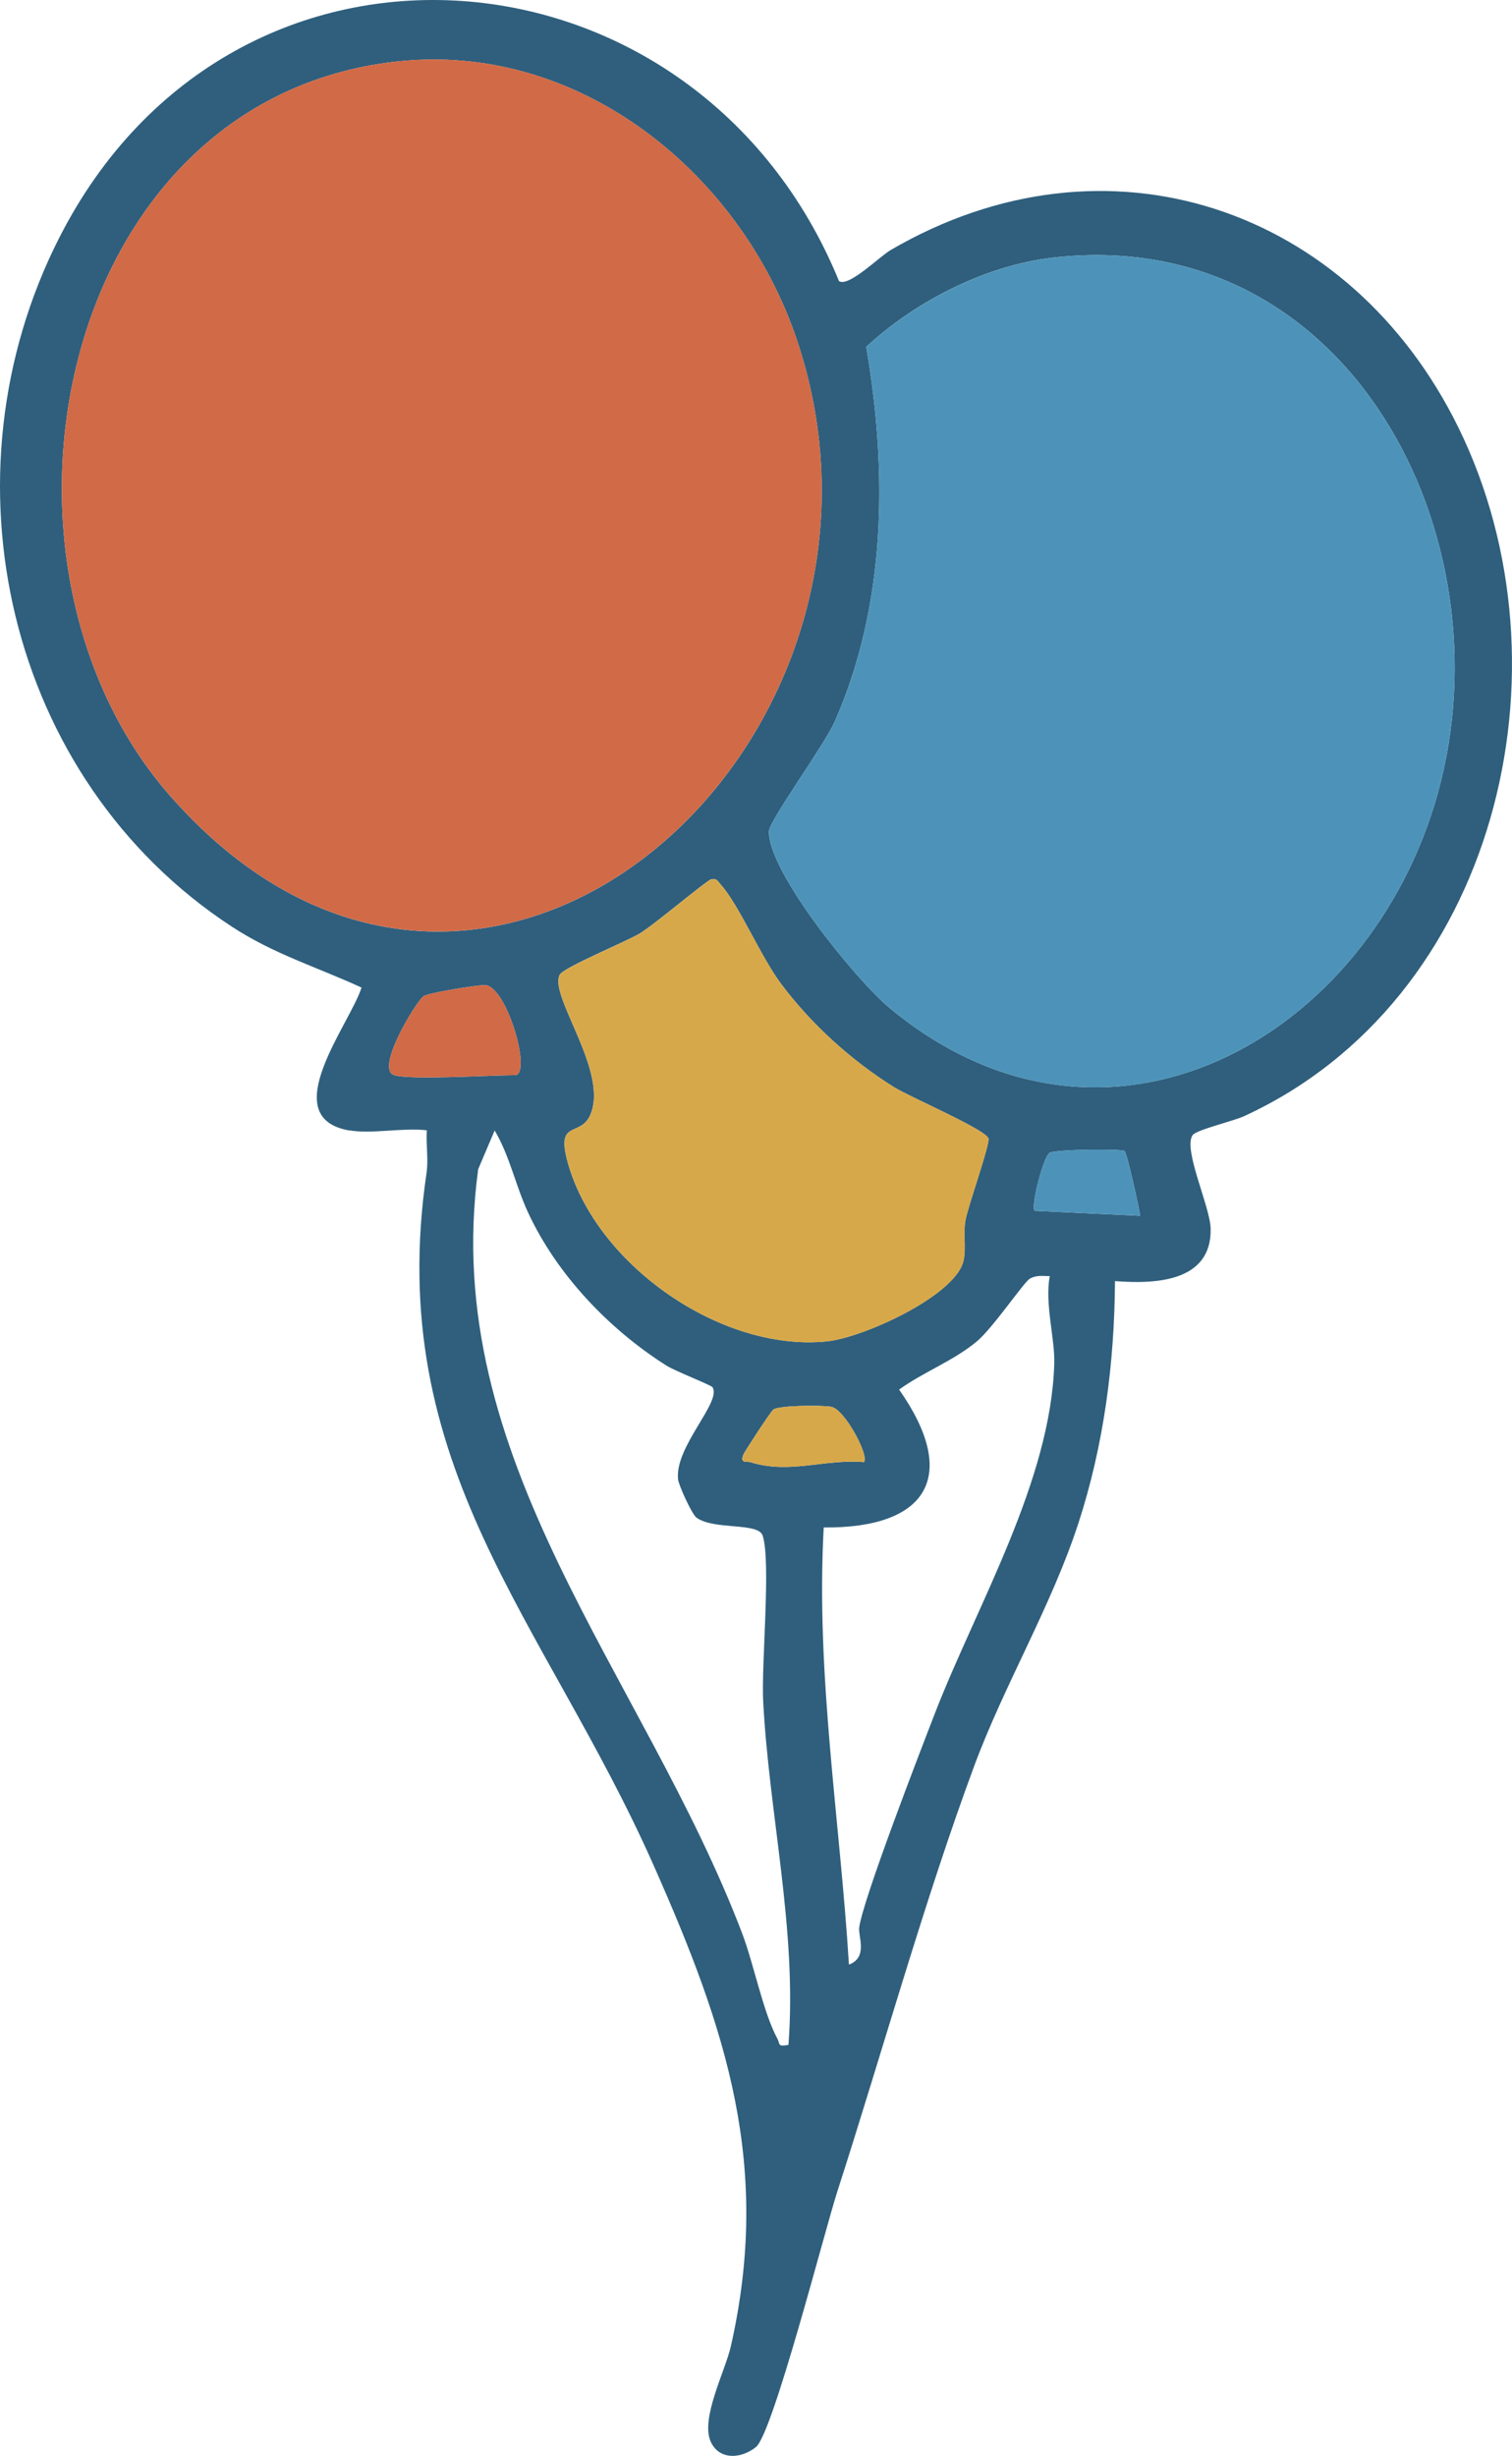 <?xml version="1.0" encoding="UTF-8"?>
<svg id="Layer_2" data-name="Layer 2" xmlns="http://www.w3.org/2000/svg" viewBox="0 0 301.05 488.78">
  <defs>
    <style>
      .cls-1 {
        fill: #d16a46;
      }

      .cls-2 {
        fill: #2f5f7d;
      }

      .cls-3 {
        fill: #4d93b9;
      }

      .cls-4 {
        fill: #d7a84a;
      }
    </style>
  </defs>
  <g id="Layer_1-2" data-name="Layer 1">
    <g>
      <path class="cls-2" d="M69.51,224.98c-14.79-2.62.24-21.25,2.47-28.44-9-4.14-17.46-6.64-25.88-12.16C1.24,154.99-12.33,94.71,11.81,47.29,46.62-21.09,138.94-12.8,167.05,55.94c1.89,1.29,8.07-4.88,10.26-6.16,43.1-25.15,91.58-8.45,113.07,35.31,23.57,47.99,7.54,114-42.7,137.06-2.12.98-9.51,2.71-10.23,3.77-1.93,2.84,3.51,14.22,3.6,18.6.22,10.61-11.02,11.07-19.05,10.44-.1,16.38-2.22,32.66-7.29,48.21-5.36,16.46-14.71,32.05-20.73,48.27-9.85,26.54-18.43,57.35-27.27,84.73-2.48,7.68-12.81,48.06-16.18,50.82-2.82,2.31-7.29,2.75-9.02-1.06-2.08-4.58,2.9-14.09,4-18.95,8.16-35.97-.88-63.06-15.35-95.7-21.57-48.69-53.84-79.32-45.23-137.88.4-2.7-.14-5.7.05-8.45-4.72-.57-11.04.79-15.5,0ZM78.78,12.26C11.07,19.96-6.83,112.21,33.98,158.51c61.93,70.26,151.63-10.36,124.73-90.73-11.17-33.37-43.49-59.66-79.93-55.51ZM209.78,51.26c-13.5,1.52-27.49,8.68-37.31,17.77,4.27,24.8,4.02,51.23-6.29,74.63-2.02,4.58-13.04,19.69-13.08,21.79-.15,8.13,17.41,29.63,23.89,35.04,43.19,35.99,95.75,6.26,109.31-42.71,14.18-51.19-17.83-113.15-76.52-106.52ZM141.56,175.02c-.87.2-11.48,9.17-14.23,10.79s-15.14,6.74-15.89,8.18c-2.21,4.22,9.94,19.4,6.05,27.98-2.07,4.57-7.16.47-4.2,10.23,6.04,19.85,30.34,36.78,51.2,34.77,7.09-.68,24-8.37,26.99-15,1.18-2.62.17-6.2.77-9.23s4.81-14.83,4.56-16.13c-.32-1.72-15.58-8.24-18.74-10.21-8.49-5.27-16.5-12.53-22.49-20.51-4.17-5.55-8.38-15.72-12.11-19.89-.62-.69-.77-1.26-1.92-.99ZM78.51,213.98c3.39,1,19.01,0,24,0,3.5,0-1.57-17.71-5.92-17.92-1.39-.07-11.33,1.52-12.28,2.22-1.48,1.09-9.72,14.54-5.8,15.7ZM141.88,276.09c-.27-.43-7.44-3.21-9.18-4.31-11.43-7.22-21.83-18.13-27.55-30.45-2.49-5.35-3.65-11.26-6.66-16.35l-3.28,7.71c-7.84,57.97,32.84,100.4,52.54,152.03,2.32,6.07,4.2,15.78,7.01,20.97.64,1.17-.02,1.69,2.23,1.27,1.73-23.01-3.86-45.71-5.04-68.45-.38-7.37,1.59-27.76-.1-32.9-.88-2.69-9.66-1.04-13.17-3.57-.91-.66-3.55-6.42-3.68-7.66-.66-6.5,8.72-15.36,6.87-18.29ZM223.91,229.08c-.56-.49-13.93-.32-14.94.35-1.24.83-3.79,10.72-2.96,11.54l21,1c-.25-1.83-2.6-12.46-3.1-12.89ZM209,253.98c-1.38-.03-2.71-.24-3.98.52-1.17.69-7.35,9.82-10.53,12.47-4.71,3.91-10.55,6.03-15.47,9.58,12.15,17.29,5.53,27.64-15.01,27.44-1.61,29.24,3.22,57.97,5.02,87,3.85-1.44,1.81-5.62,2.04-7.37.75-5.62,12.14-35.07,15.18-42.9,8.29-21.3,22.98-46,23.66-69.34.15-5-1.92-11.89-.9-17.39ZM172,290.98c1.16-1.11-3.77-10.49-6.49-11-1.82-.35-10.16-.29-11.5.51-.46.28-5.72,8.32-6,9.01-.75,1.86.72,1.28,1.44,1.51,7.75,2.42,14.71-.68,22.54-.03Z"/>
      <path class="cls-1" d="M78.78,12.26c36.44-4.14,68.76,22.14,79.93,55.51,26.9,80.37-62.8,160.99-124.73,90.73C-6.83,112.21,11.07,19.96,78.78,12.26Z"/>
      <path class="cls-3" d="M209.78,51.26c58.69-6.63,90.7,55.33,76.52,106.52-13.56,48.97-66.12,78.71-109.31,42.71-6.49-5.41-24.04-26.91-23.89-35.04.04-2.11,11.06-17.21,13.08-21.79,10.31-23.41,10.55-49.84,6.29-74.63,9.83-9.08,23.82-16.24,37.31-17.77Z"/>
      <path class="cls-4" d="M141.56,175.02c1.15-.26,1.3.3,1.92.99,3.74,4.17,7.94,14.33,12.11,19.89,5.99,7.98,14,15.23,22.49,20.51,3.16,1.96,18.42,8.49,18.74,10.21.25,1.3-3.96,13.12-4.56,16.13s.41,6.61-.77,9.23c-2.99,6.64-19.9,14.32-26.99,15-20.86,2.01-45.16-14.92-51.2-34.77-2.97-9.76,2.12-5.66,4.2-10.23,3.89-8.58-8.26-23.76-6.05-27.98.75-1.43,13.13-6.55,15.89-8.18s13.36-10.59,14.23-10.79Z"/>
      <path class="cls-1" d="M78.51,213.98c-3.92-1.16,4.32-14.61,5.8-15.7.95-.7,10.89-2.29,12.28-2.22,4.35.21,9.43,17.92,5.92,17.92-4.99,0-20.61,1-24,0Z"/>
      <path class="cls-3" d="M223.91,229.08c.5.44,2.85,11.06,3.1,12.89l-21-1c-.83-.82,1.72-10.71,2.96-11.54,1.01-.68,14.38-.85,14.94-.35Z"/>
      <path class="cls-4" d="M172,290.98c-7.83-.65-14.79,2.46-22.54.03-.73-.23-2.19.35-1.44-1.51.28-.69,5.53-8.73,6-9.01,1.34-.8,9.68-.86,11.5-.51,2.72.52,7.65,9.89,6.49,11Z"/>
    </g>
  </g>
</svg>